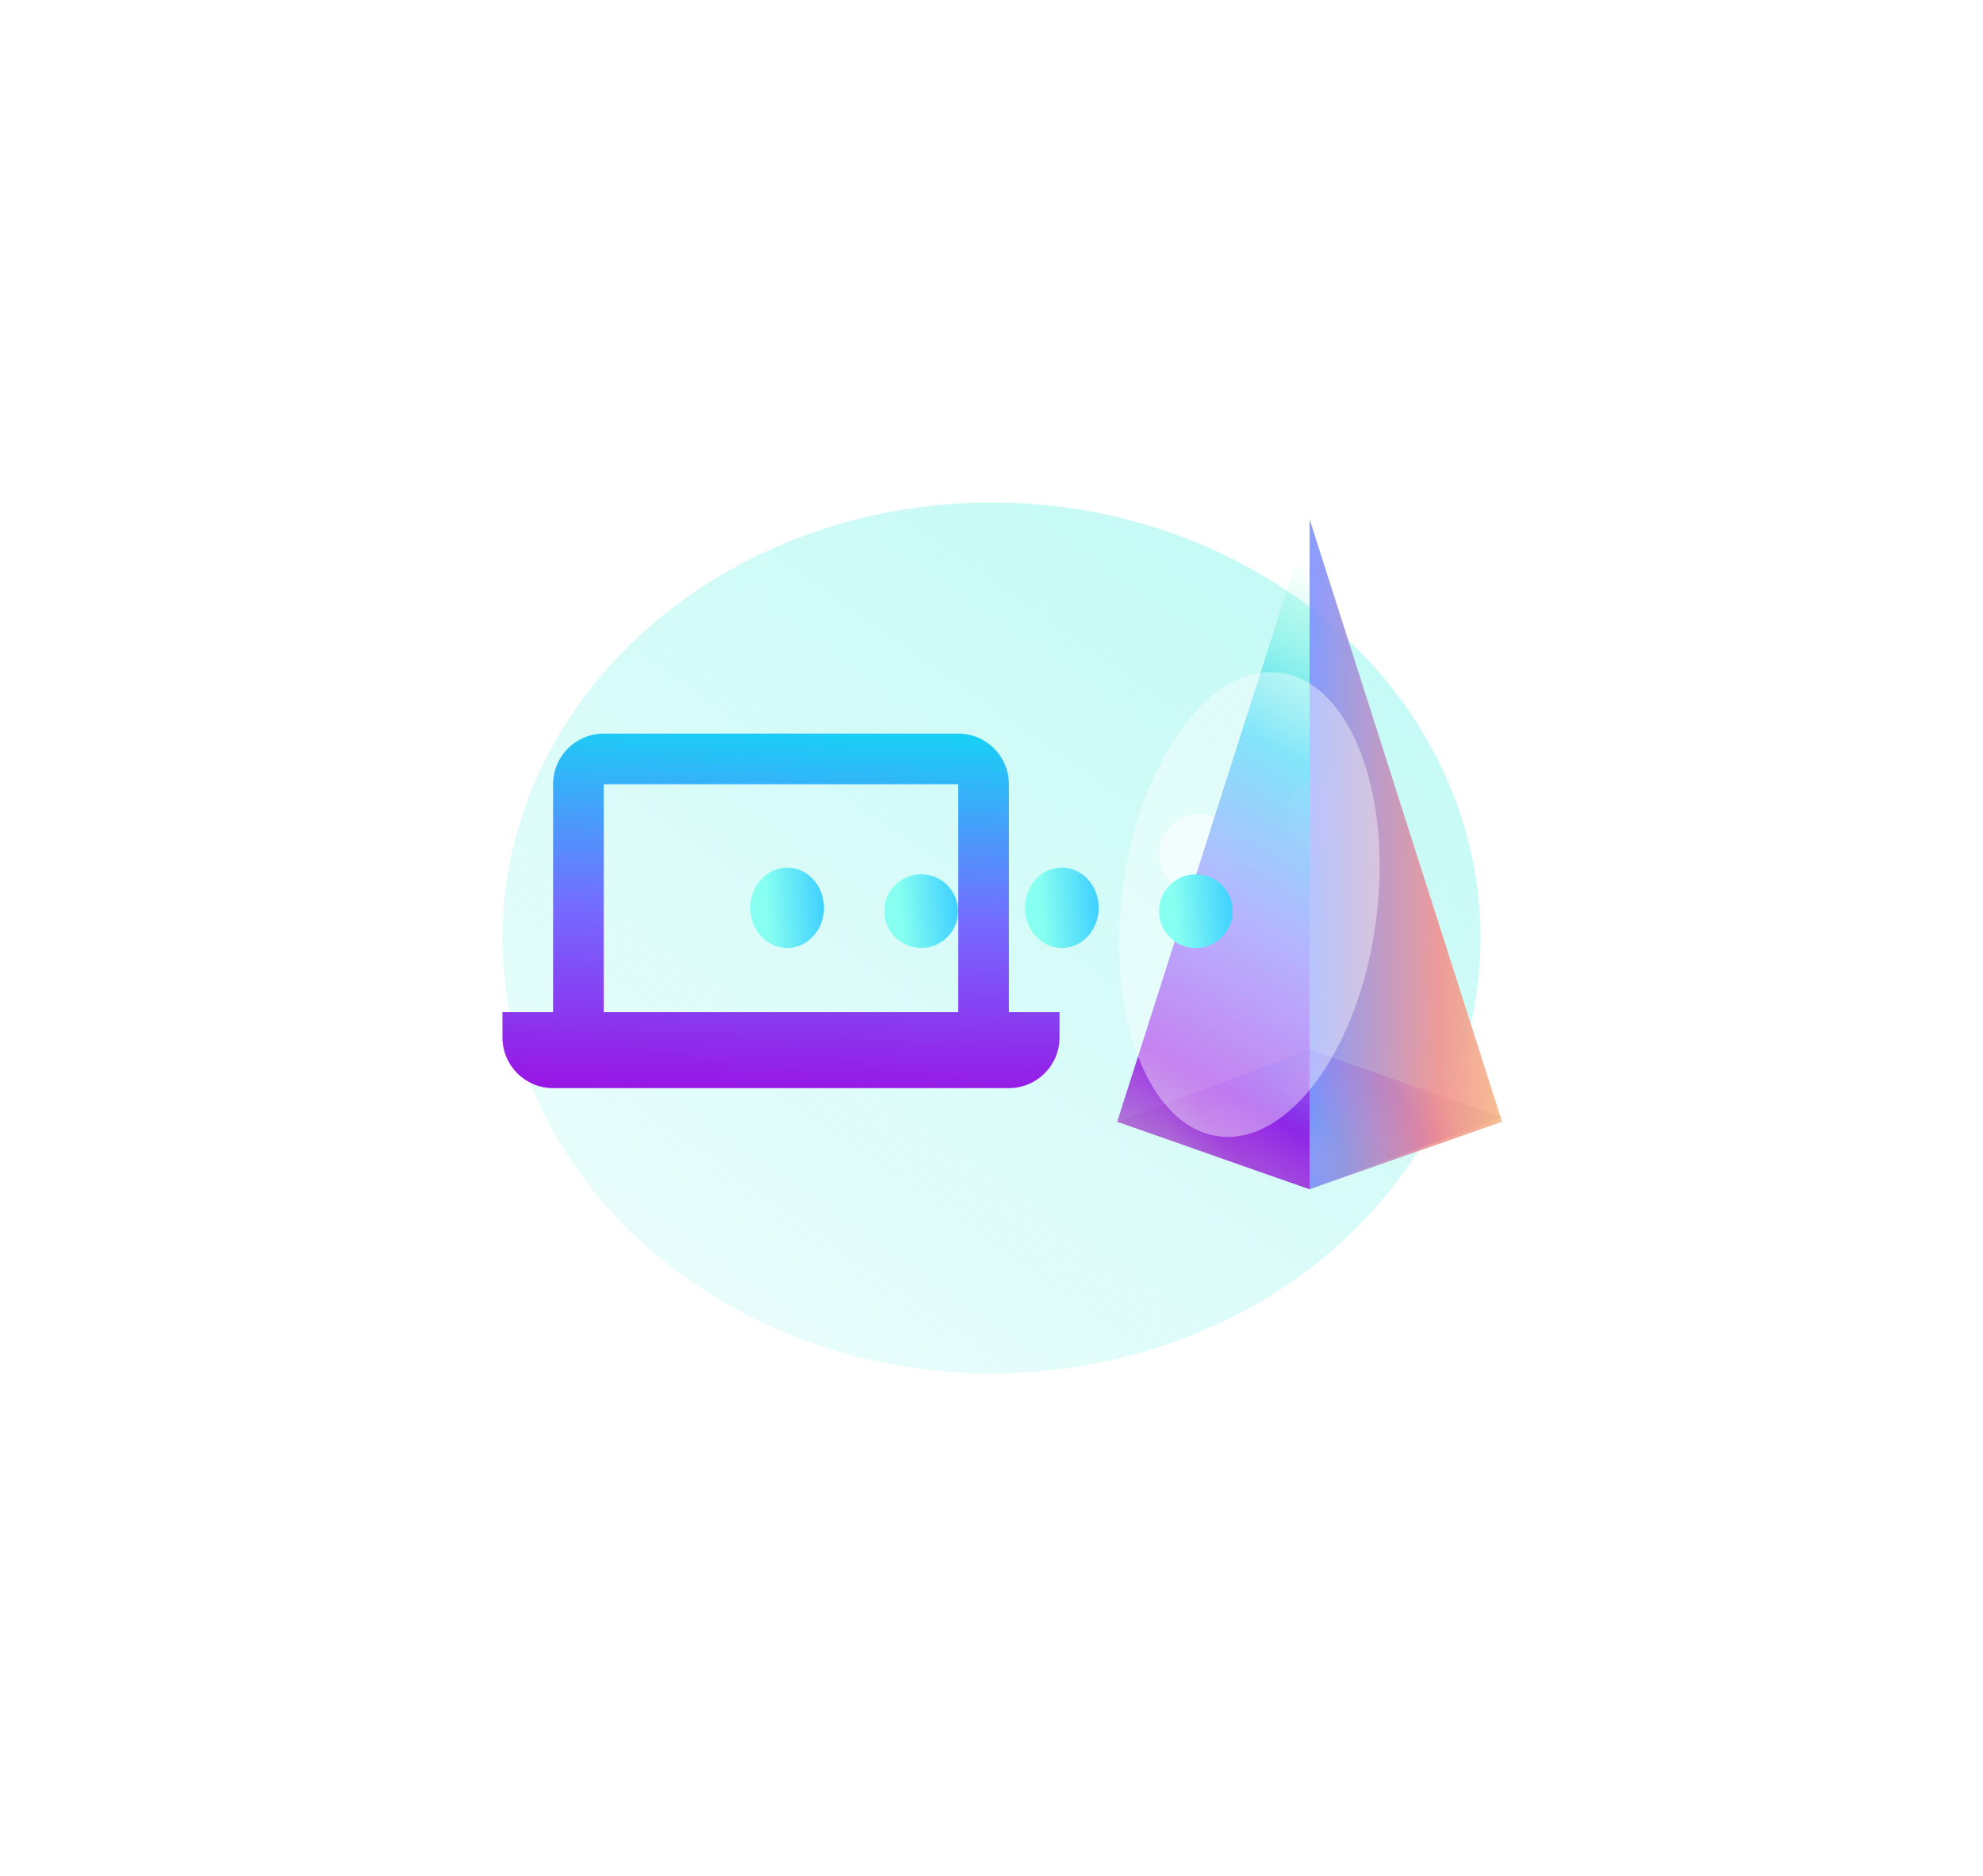 <svg width="296" height="280" viewBox="0 0 296 280" fill="none" xmlns="http://www.w3.org/2000/svg">
<g filter="url(#filter0_f_5423_45394)">
<ellipse cx="148" cy="140" rx="73" ry="65" fill="url(#paint0_linear_5423_45394)"/>
</g>
<g filter="url(#filter1_f_5423_45394)">
<ellipse cx="196" cy="121.968" rx="4" ry="5.5" fill="white"/>
</g>
<g opacity="0.553" filter="url(#filter2_f_5423_45394)">
<circle cx="179" cy="127.468" r="6" fill="white"/>
</g>
<path d="M195.482 177.499L224.207 166.761L195.482 156.694V177.499Z" fill="url(#paint1_radial_5423_45394)"/>
<path d="M195.483 156.694L166.758 167.433L195.483 177.5V156.694Z" fill="url(#paint2_radial_5423_45394)"/>
<path opacity="0.9" d="M166.758 167.432L195.483 77.5V177.499L166.758 167.432Z" fill="url(#paint3_linear_5423_45394)"/>
<path opacity="0.9" d="M224.207 167.432L195.482 77.5V177.499L224.207 167.432Z" fill="url(#paint4_linear_5423_45394)"/>
<g style="mix-blend-mode:overlay" opacity="0.4" filter="url(#filter3_f_5423_45394)">
<ellipse cx="186.492" cy="135.01" rx="19.06" ry="34.899" transform="rotate(7.571 186.492 135.01)" fill="white"/>
</g>
<path d="M150.595 162.417H82.559C78.385 162.417 75 159.032 75 154.857V151.078H82.559V117.06C82.559 112.885 85.944 109.5 90.119 109.5H143.036C147.211 109.5 150.595 112.885 150.595 117.06V151.078H158.155V154.857C158.155 159.032 154.771 162.417 150.595 162.417ZM90.119 117.06V151.078H143.036V117.06H90.119Z" fill="url(#paint5_linear_5423_45394)"/>
<ellipse cx="117.5" cy="135.5" rx="5.5" ry="6" fill="url(#paint6_linear_5423_45394)"/>
<circle cx="137.5" cy="136" r="5.5" fill="url(#paint7_linear_5423_45394)"/>
<ellipse cx="158.5" cy="135.5" rx="5.5" ry="6" fill="url(#paint8_linear_5423_45394)"/>
<circle cx="178.5" cy="136" r="5.5" fill="url(#paint9_linear_5423_45394)"/>
<defs>
<filter id="filter0_f_5423_45394" x="0" y="0" width="296" height="280" filterUnits="userSpaceOnUse" color-interpolation-filters="sRGB">
<feFlood flood-opacity="0" result="BackgroundImageFix"/>
<feBlend mode="normal" in="SourceGraphic" in2="BackgroundImageFix" result="shape"/>
<feGaussianBlur stdDeviation="37.5" result="effect1_foregroundBlur_5423_45394"/>
</filter>
<filter id="filter1_f_5423_45394" x="183.845" y="108.313" width="24.31" height="27.31" filterUnits="userSpaceOnUse" color-interpolation-filters="sRGB">
<feFlood flood-opacity="0" result="BackgroundImageFix"/>
<feBlend mode="normal" in="SourceGraphic" in2="BackgroundImageFix" result="shape"/>
<feGaussianBlur stdDeviation="4.077" result="effect1_foregroundBlur_5423_45394"/>
</filter>
<filter id="filter2_f_5423_45394" x="164.845" y="113.313" width="28.31" height="28.31" filterUnits="userSpaceOnUse" color-interpolation-filters="sRGB">
<feFlood flood-opacity="0" result="BackgroundImageFix"/>
<feBlend mode="normal" in="SourceGraphic" in2="BackgroundImageFix" result="shape"/>
<feGaussianBlur stdDeviation="4.077" result="effect1_foregroundBlur_5423_45394"/>
</filter>
<filter id="filter3_f_5423_45394" x="137.132" y="70.412" width="98.72" height="129.195" filterUnits="userSpaceOnUse" color-interpolation-filters="sRGB">
<feFlood flood-opacity="0" result="BackgroundImageFix"/>
<feBlend mode="normal" in="SourceGraphic" in2="BackgroundImageFix" result="shape"/>
<feGaussianBlur stdDeviation="14.955" result="effect1_foregroundBlur_5423_45394"/>
</filter>
<linearGradient id="paint0_linear_5423_45394" x1="334.909" y1="-26.644" x2="106.342" y2="300.623" gradientUnits="userSpaceOnUse">
<stop stop-color="#98F6EE"/>
<stop offset="1" stop-color="#98F6EE" stop-opacity="0"/>
</linearGradient>
<radialGradient id="paint1_radial_5423_45394" cx="0" cy="0" r="1" gradientUnits="userSpaceOnUse" gradientTransform="translate(193.603 172.533) rotate(-44.156) scale(22.544 31.397)">
<stop stop-color="#85FFCC" stop-opacity="0"/>
<stop offset="0.265" stop-color="#1ACFF6" stop-opacity="0.972"/>
<stop offset="0.52" stop-color="#766AFF" stop-opacity="0.928"/>
<stop offset="0.755" stop-color="#9718E5"/>
<stop offset="1" stop-color="#C1B9C6"/>
<stop offset="1" stop-color="#C1B9C6"/>
</radialGradient>
<radialGradient id="paint2_radial_5423_45394" cx="0" cy="0" r="1" gradientUnits="userSpaceOnUse" gradientTransform="translate(197.362 161.661) rotate(135.844) scale(22.544 31.397)">
<stop stop-color="#85FFCC" stop-opacity="0"/>
<stop offset="0.265" stop-color="#1ACFF6" stop-opacity="0.972"/>
<stop offset="0.52" stop-color="#766AFF" stop-opacity="0.928"/>
<stop offset="0.755" stop-color="#9718E5"/>
<stop offset="1" stop-color="#C1B9C6"/>
<stop offset="1" stop-color="#C1B9C6"/>
</radialGradient>
<linearGradient id="paint3_linear_5423_45394" x1="202.06" y1="88.104" x2="153.381" y2="173.738" gradientUnits="userSpaceOnUse">
<stop stop-color="#85FFCC" stop-opacity="0"/>
<stop offset="0.265" stop-color="#1ACFF6" stop-opacity="0.972"/>
<stop offset="0.52" stop-color="#766AFF" stop-opacity="0.928"/>
<stop offset="0.755" stop-color="#9718E5"/>
<stop offset="1" stop-color="#C1B9C6"/>
<stop offset="1" stop-color="#C1B9C6"/>
</linearGradient>
<linearGradient id="paint4_linear_5423_45394" x1="236.682" y1="127.5" x2="195.275" y2="127.203" gradientUnits="userSpaceOnUse">
<stop stop-color="#FFEA7D"/>
<stop offset="0.527" stop-color="#F19090"/>
<stop offset="1" stop-color="#7D92FF"/>
</linearGradient>
<linearGradient id="paint5_linear_5423_45394" x1="122.344" y1="109.5" x2="120.324" y2="162.559" gradientUnits="userSpaceOnUse">
<stop stop-color="#1ACFF6"/>
<stop offset="0.52" stop-color="#766AFF"/>
<stop offset="1" stop-color="#9718E5"/>
</linearGradient>
<linearGradient id="paint6_linear_5423_45394" x1="114.856" y1="141.505" x2="123.116" y2="140.906" gradientUnits="userSpaceOnUse">
<stop stop-color="#87FFF1"/>
<stop offset="1" stop-color="#42D2FF"/>
</linearGradient>
<linearGradient id="paint7_linear_5423_45394" x1="134.856" y1="141.505" x2="143.108" y2="140.852" gradientUnits="userSpaceOnUse">
<stop stop-color="#87FFF1"/>
<stop offset="1" stop-color="#42D2FF"/>
</linearGradient>
<linearGradient id="paint8_linear_5423_45394" x1="155.856" y1="141.505" x2="164.116" y2="140.906" gradientUnits="userSpaceOnUse">
<stop stop-color="#87FFF1"/>
<stop offset="1" stop-color="#42D2FF"/>
</linearGradient>
<linearGradient id="paint9_linear_5423_45394" x1="175.856" y1="141.505" x2="184.108" y2="140.852" gradientUnits="userSpaceOnUse">
<stop stop-color="#87FFF1"/>
<stop offset="1" stop-color="#42D2FF"/>
</linearGradient>
</defs>
</svg>
